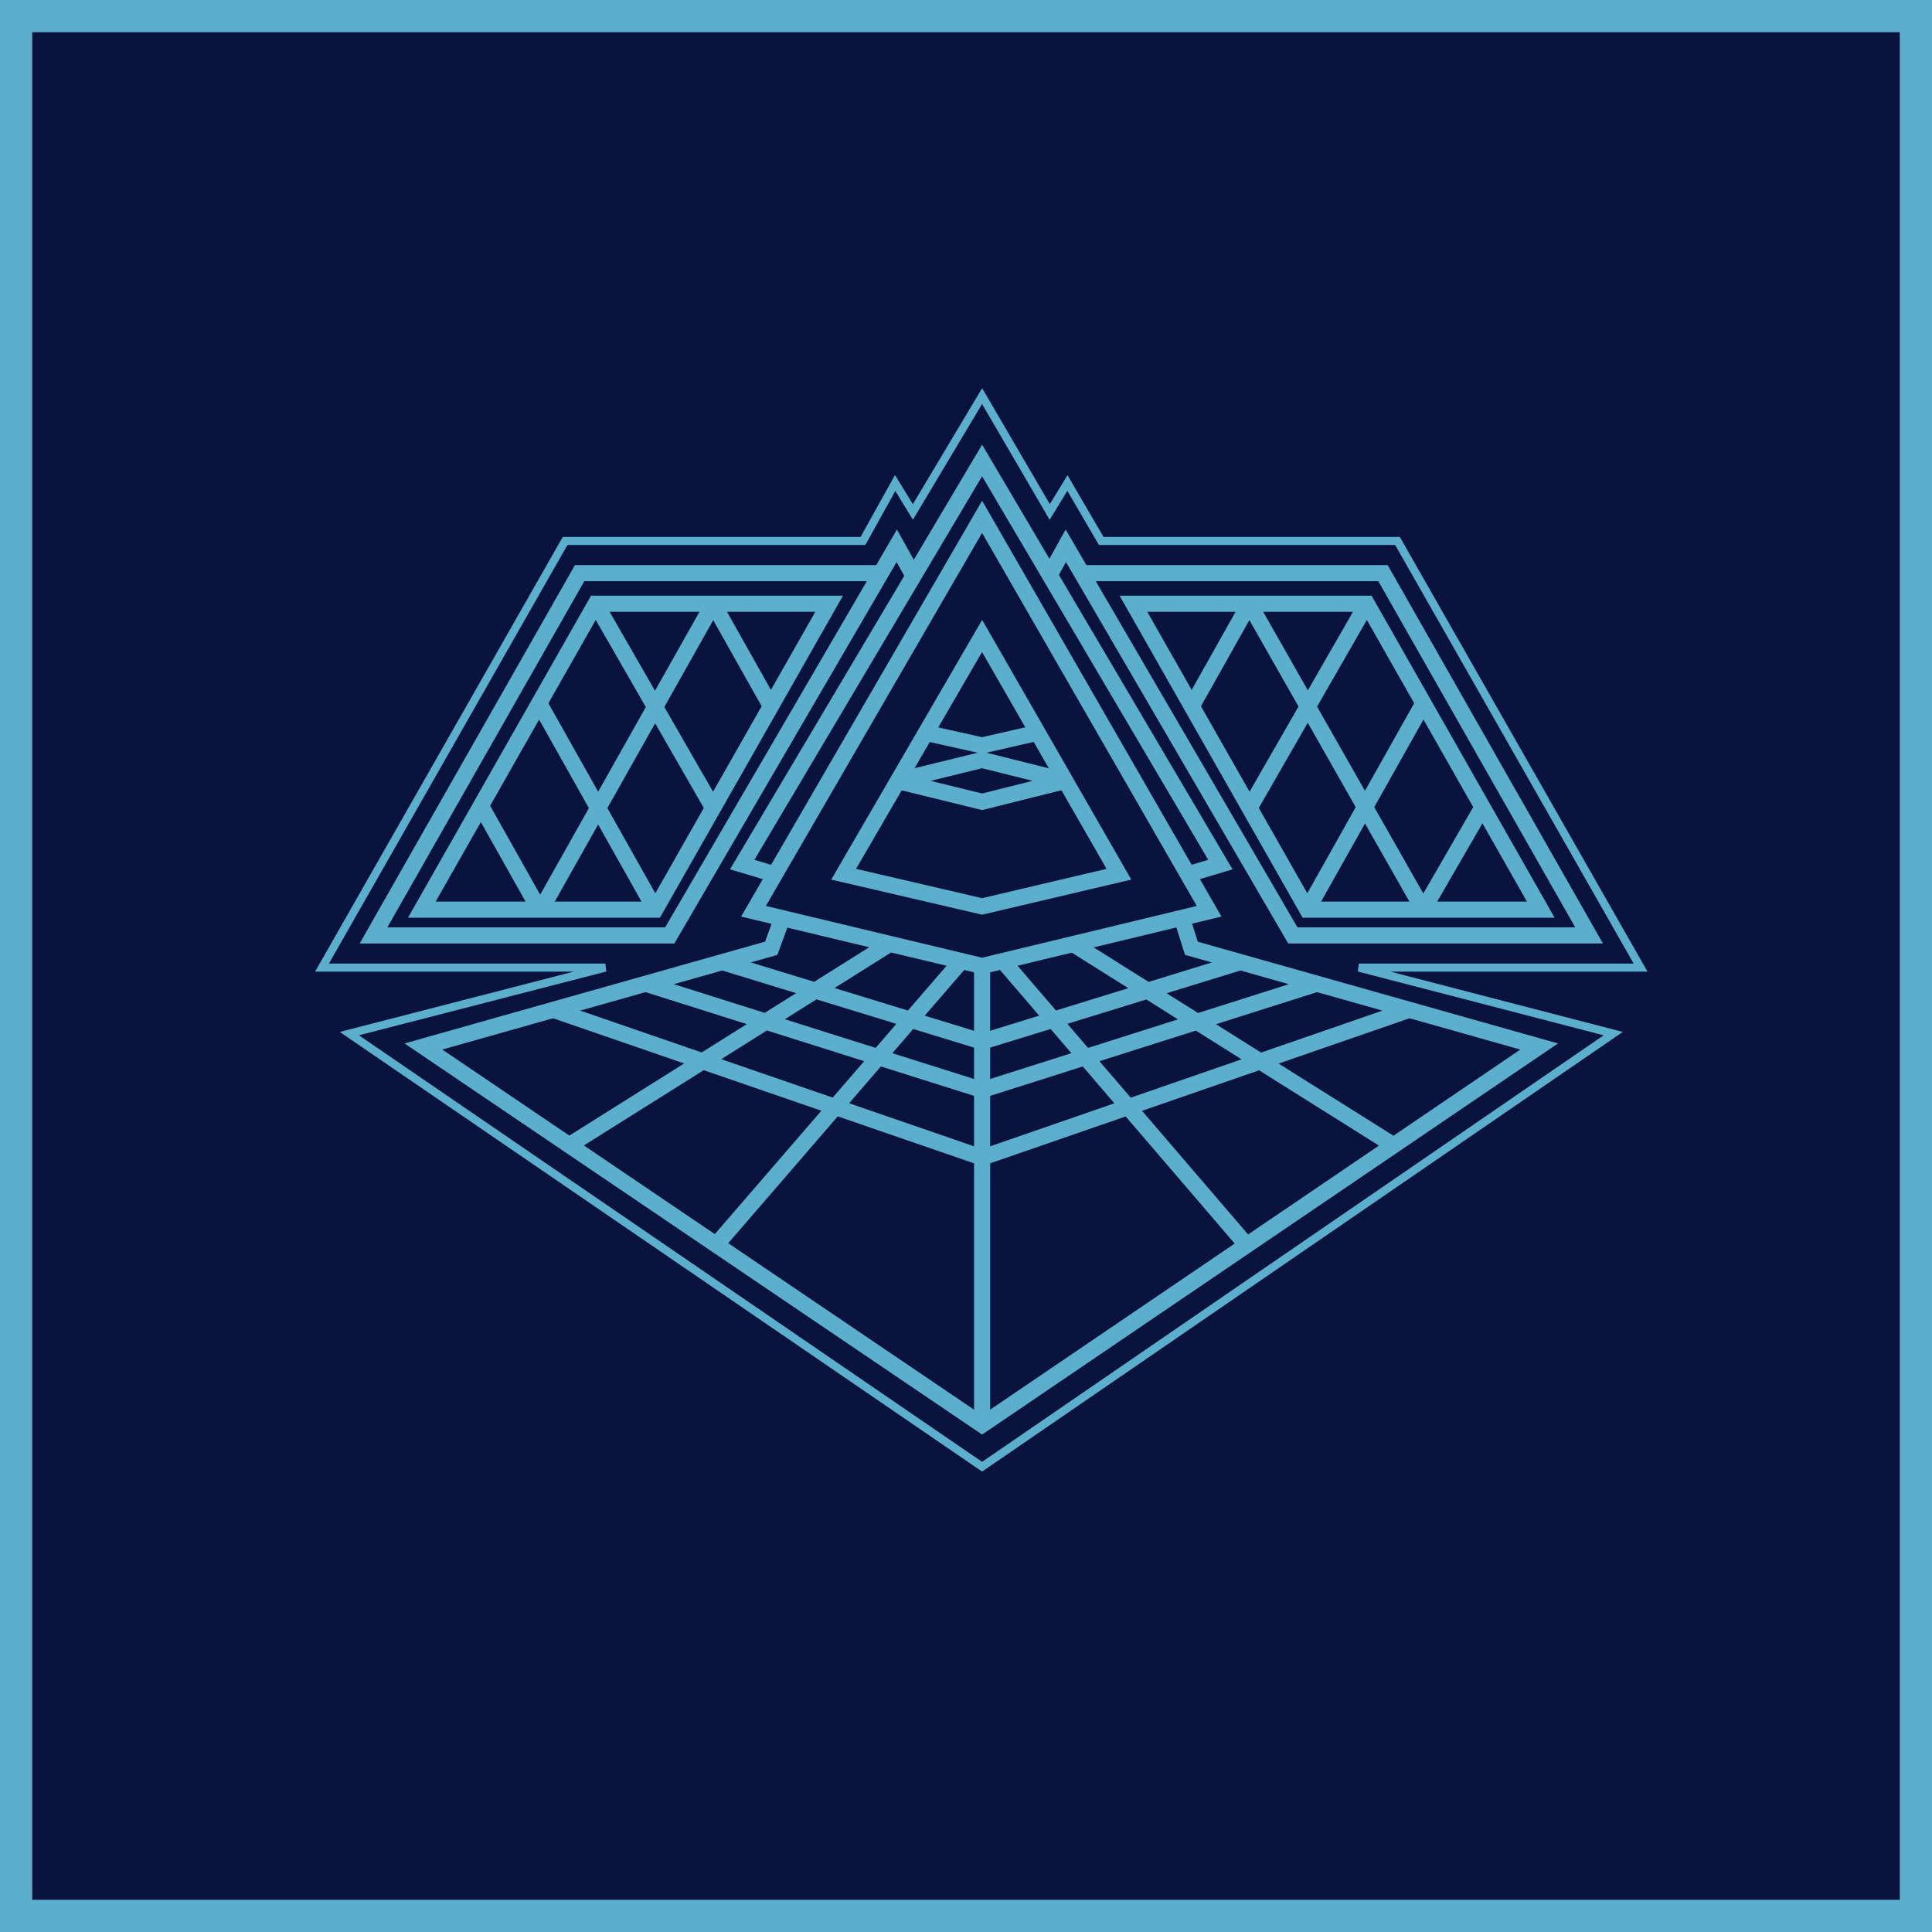 <svg xmlns="http://www.w3.org/2000/svg" viewBox="0 0 1200 1200" width="1200" height="1200">
    <title>Daft Punk's Alive logo</title>
    <g stroke="#5cafcc">
        <path fill="#09133d" stroke-width="20" d="M10 10h1180v1180H10V10z" />
        <g fill="none" stroke-width="10">
            <path d="M547 356H360L232 581h184l141-242 10 18" />
            <path d="m262 565 108-190h145L407 565H262zM443 502l-73-127M479 439l-36-64M407 565l-72-128M335 565l-36-64M336 565l107-190" />
            <path d="M610 600v285M553 586 354 711M597 597 445 773M610 647l-160-49M610 677l-209-66M610 719l-267-92M610 600l141-34-141-245-142 245 142 34z" />
            <path d="m738 543 20-6-148-251-149 251 20 6M672 356h187l128 225H803L662 339l-10 18" />
            <path d="M957 565 849 375H704l108 190h145zM776 502l73-127M740 439l36-64M812 565l72-128M884 565l37-64M884 565 776 375" />
            <path d="m734 570 6 19 216 61-346 235-347-235 216-61 7-19M666 586l199 125M623 597l151 176M610 647l159-49M610 677l208-66M610 719l266-92M610 563l85-20-85-148-86 148 86 20z" />
            <path d="m557 485 53 13 52-13M574 455l36 8 35-8M557 485l53-13 52 13" />
        </g>
        <path fill="none" stroke-miterlimit="5" stroke-width="5" d="m217 642 159-41H200l151-265h185l20-36 11 18 43-72 42 72 11-18 21 36h184l151 265H844l158 41-392 269-393-269z" />
    </g>
</svg>